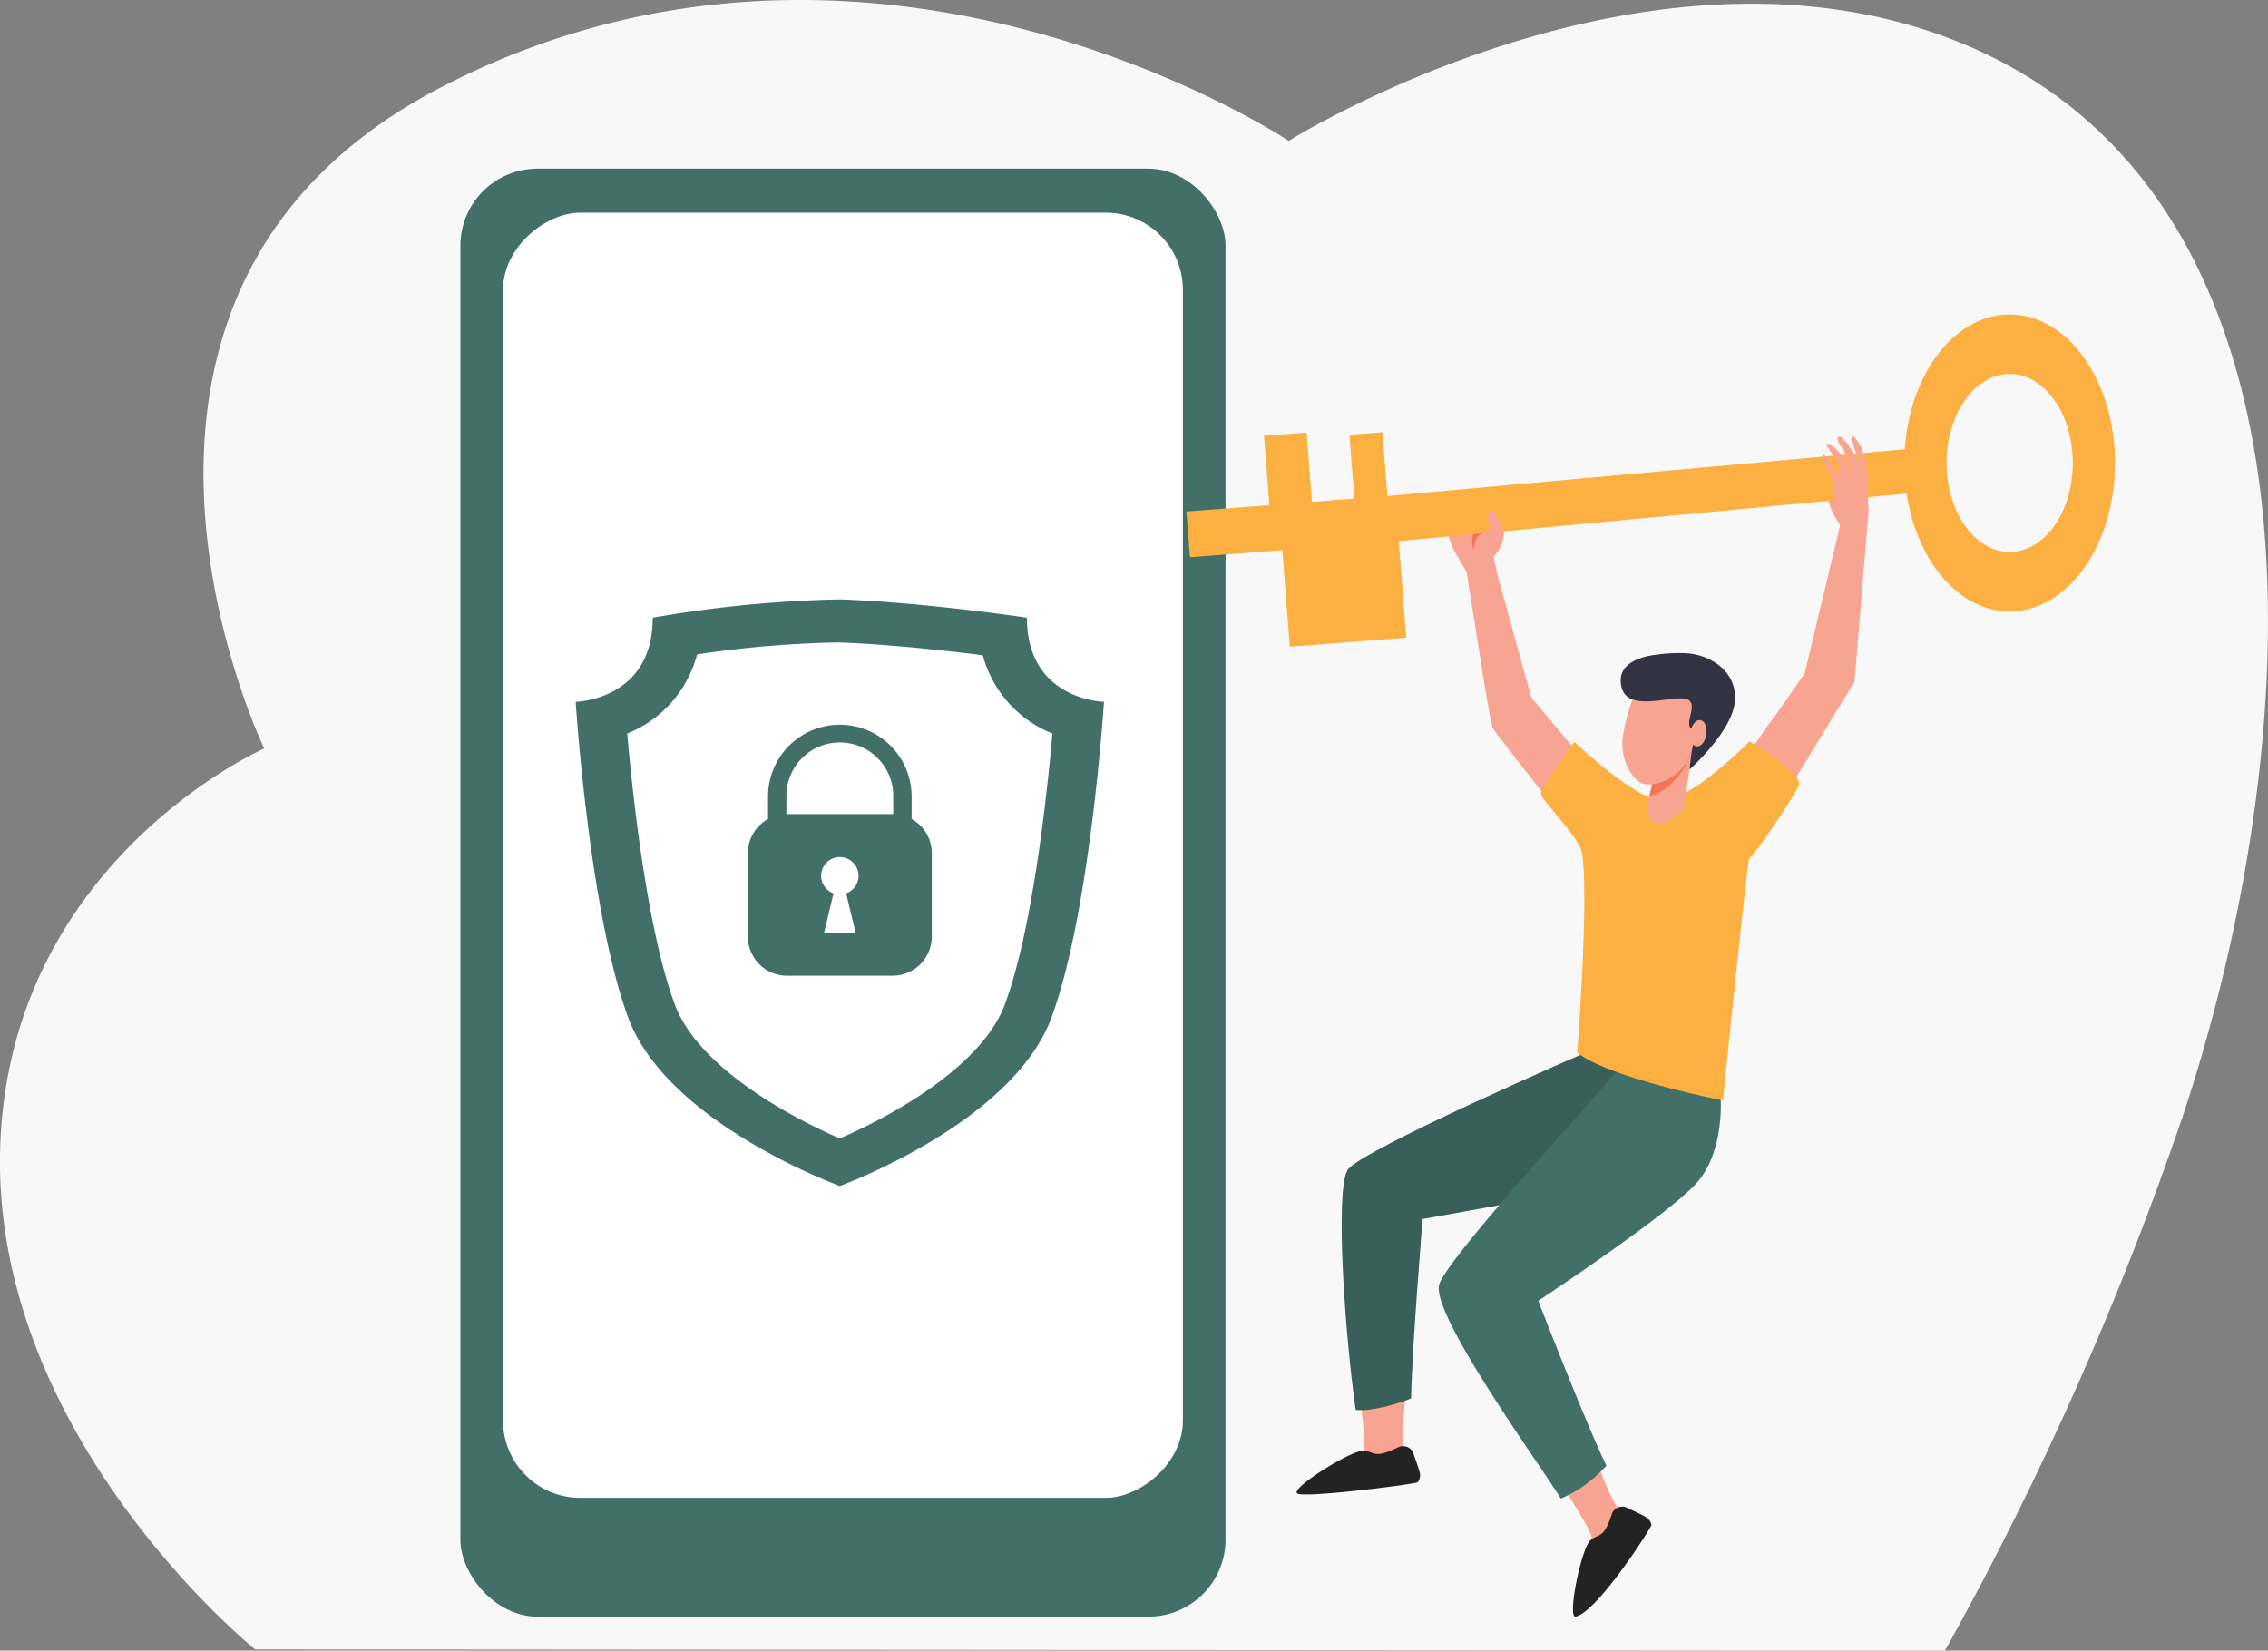 <svg xmlns="http://www.w3.org/2000/svg" width="294.161" height="214.097" viewBox="0 0 294.161 214.097">
  <rect x="0" y="0" width="294.161" height="214.097" fill="#808080" stroke="none"/>
  <g id="Group_16385" data-name="Group 16385" transform="translate(-42.483 -64.5)">
    <g id="Group_16374" data-name="Group 16374" transform="translate(48.675 64.5)">
      <path id="Path_5388" data-name="Path 5388" d="M831.654,1123.822a422.893,422.893,0,0,0,30.9-69.509c16.008-48.242,20.324-117.879-27.8-138.58C794.01,898.2,746.534,928,746.534,928s-53.829-35.948-109.834-7.008c-51.586,26.656-23.043,85.82-23.043,85.82s-28.078,12.332-33.4,43.32c-7.178,41.824,32.221,73.531,32.221,73.531Z" transform="translate(-585.579 -909.726)" fill="#f8f8f8"/>
    </g>
    <g id="Group_16381" data-name="Group 16381" transform="translate(102.197 86.373)">
      <g id="Group_16377" data-name="Group 16377">
        <rect id="Rectangle_26596" data-name="Rectangle 26596" width="99.239" height="187.818" rx="10" fill="#427069"/>
        <rect id="Rectangle_26597" data-name="Rectangle 26597" width="166.696" height="88.171" rx="10" transform="translate(93.705 5.713) rotate(90)" fill="#fff"/>
      </g>
      <g id="Group_16380" data-name="Group 16380" transform="translate(14.952 55.863)">
        <g id="Group_16378" data-name="Group 16378">
          <path id="Path_5389" data-name="Path 5389" d="M801.816,1163.6s-12.982-1.964-24.268-2.378a159.268,159.268,0,0,0-24.268,2.378c0,10.724-9.993,10.91-9.993,10.91s1.745,27.275,6.82,40.983,27.44,21.821,27.44,21.821,22.365-8.113,27.44-21.821,6.82-40.983,6.82-40.983S801.816,1174.319,801.816,1163.6Z" transform="translate(-743.287 -1161.217)" fill="#427069"/>
          <path id="Path_5390" data-name="Path 5390" d="M792.492,1243.652c-8.03-3.494-18.616-9.852-21.409-17.394-3.579-9.667-5.45-26.994-6.166-35.124a15.21,15.21,0,0,0,9.063-10.266,138.723,138.723,0,0,1,18.381-1.551c6.68.252,14.041,1.074,18.672,1.663a15.2,15.2,0,0,0,9.032,10.153c-.717,8.132-2.589,25.468-6.165,35.124C811.11,1233.794,800.536,1240.152,792.492,1243.652Z" transform="translate(-758.231 -1173.723)" fill="#fff"/>
        </g>
        <g id="Group_16379" data-name="Group 16379" transform="translate(22.336 16.266)">
          <path id="Path_5391" data-name="Path 5391" d="M836.784,1226.065v-2.915a9.311,9.311,0,1,0-18.623,0v2.915a5.074,5.074,0,0,0-2.613,4.438v10.817a5.076,5.076,0,0,0,5.076,5.076h13.7a5.076,5.076,0,0,0,5.076-5.076V1230.5A5.074,5.074,0,0,0,836.784,1226.065Zm-16.16-.638-.078,0v-2.279a6.927,6.927,0,1,1,13.853,0v2.279l-.078,0Z" transform="translate(-815.548 -1213.839)" fill="#427069"/>
          <path id="Path_5392" data-name="Path 5392" d="M851.13,1271.813a2.426,2.426,0,1,0-3.246,2.281l-1.224,5.1h4.088l-1.224-5.1A2.425,2.425,0,0,0,851.13,1271.813Z" transform="translate(-836.779 -1252.217)" fill="#fff"/>
        </g>
      </g>
    </g>
    <g id="Group_16384" data-name="Group 16384" transform="translate(196.367 105.285)">
      <g id="Group_16382" data-name="Group 16382" transform="translate(33.382 22.827)">
        <path id="Path_5393" data-name="Path 5393" d="M1115.214,1121.941a4.761,4.761,0,0,1-1.179,2.172,43.485,43.485,0,0,0,1.129,4.694s3.553,12.907,3.77,13.6l8.964,10.717-4.182,5.832s-9.434-11.911-9.816-12.617-3.1-18.693-3.393-20.269c0,0-1.06-1.757-1.688-2.881a10.619,10.619,0,0,1-.839-2.8,11.115,11.115,0,0,1-.418-2.764c-.038-1.334.625-.084.625-.084s.526,2.46.718,2.387c.148-.057-.221-1.384-.279-2.859-.015-.379.835-.444.844-.039a7.365,7.365,0,0,0,.227,1.2,9.659,9.659,0,0,0,.242,1.237c.036-.028.166.1.163-.3,0-.484-.245-1.513-.194-2.226.03-.4.037-1.253.037-1.253s.86-.422.747.121a5.9,5.9,0,0,1,.076,1.276s.346,1.821.611,1.778a20.058,20.058,0,0,0,.144-2.289c.1-1.049.974-.948.974-.948s-.033.824-.022,1.1c.012.322.125,1.284.125,1.284s.456,2.963.7,2.9.819-.367.858-.585-.374-1.3-.335-1.515.374-.257.652-.229.776,1.849.776,1.849A3.527,3.527,0,0,1,1115.214,1121.941Z" transform="translate(-1107.562 -1115.52)" fill="#f8a492"/>
        <path id="Path_5394" data-name="Path 5394" d="M1121.461,1132.665a2.368,2.368,0,0,0-1.2.52c-.583.474-.681,1.92-.681,1.92a5.028,5.028,0,0,1-.107-1.88C1119.654,1132.56,1120.807,1132.384,1121.461,1132.665Z" transform="translate(-1115.746 -1127.276)" fill="#f47458"/>
      </g>
      <path id="Path_5395" data-name="Path 5395" d="M1268.041,1109.655a2.8,2.8,0,0,1,.538,0,1.5,1.5,0,0,1,.686,1.05c0,.7.2.638.2.638l.429,3.21-.383,1.054a9.124,9.124,0,0,1-1.052-1.889C1267.94,1112.17,1267.605,1109.861,1268.041,1109.655Z" transform="translate(-1184.916 -1088.63)" fill="#f7a491"/>
      <g id="Group_16383" data-name="Group 16383">
        <path id="Path_5396" data-name="Path 5396" d="M1097.509,1092.884l-71.883,6.5-.638-8.273-4.284.331.638,8.273-5.5.424-.694-8.99-5.52.426.693,8.99-10.76.83.457,5.929,11.984-.924.966,12.523,15.1-1.165-.966-12.523,70.889-6.64Z" transform="translate(-999.565 -1075.832)" fill="#fcb041"/>
        <path id="Path_5397" data-name="Path 5397" d="M1314.463,1041.671c-7.544,0-13.659,8.624-13.659,19.262s6.115,19.262,13.659,19.262,13.659-8.624,13.659-19.262S1322.007,1041.671,1314.463,1041.671Zm0,30.807c-4.522,0-8.187-5.169-8.187-11.546s3.665-11.545,8.187-11.545,8.187,5.169,8.187,11.545S1318.985,1072.478,1314.463,1072.478Z" transform="translate(-1207.69 -1041.671)" fill="#fcb041"/>
      </g>
      <path id="Path_5398" data-name="Path 5398" d="M1249.213,1096.977s-.454-2.076-.63-2.659-1.143-1.808-1.294-1.633a1.067,1.067,0,0,0,.058.968c.163.28.665,1.831.665,1.831l.116,2.169a19.056,19.056,0,0,0-.429-2.238,13.788,13.788,0,0,0-.976-1.758c-.026-.026-.582-.568-.867-.845a.246.246,0,0,0-.408.1.5.5,0,0,0-.014.189,2.394,2.394,0,0,0,.548,1.05,6.875,6.875,0,0,1,.781,1.609,6.6,6.6,0,0,1,.164,2.006c-.1,0-.263-1.344-.435-1.764a6.409,6.409,0,0,0-.953-1.321c-.28-.315-1.1-1.02-1.446-1.02s.536,1.178.606,1.283.8,1.225.8,1.225.385,1.68.175,1.68-2.056-3.3-2.169-2.729c-.105.525,1.039,2.5,1.155,2.869.083.27.452,3.181.665,5.108.067.6.46,1.048.385,1.364-.315,1.329-4.549,18.995-4.549,18.995s-3.533,5.147-4.548,6.476-3.428,4.969-3.428,4.969l5.948,3.545,8.49-13.9s1.8-22.018,1.831-22.029Z" transform="translate(-1160.976 -1076.905)" fill="#f7a491"/>
      <path id="Path_5399" data-name="Path 5399" d="M1073.948,1491.7a48.245,48.245,0,0,0-.543,6.849c-.015.283.115,1.573.131,1.756-2.889,1.477-4.645,1.61-7.713,2.313.768-1.394,2.285-1.292,2.487-1.879.244-.709.094-3.475-.473-7.993C1069.97,1493.259,1071.846,1492.239,1073.948,1491.7Z" transform="translate(-1045.343 -1352.595)" fill="#f7a491"/>
      <path id="Path_5400" data-name="Path 5400" d="M1161.238,1522.6a31.364,31.364,0,0,0,2.469,5.826c.09.153.858.671.956.827-1.926,2.554-2.519,6.608-4.955,8.541.058-1.581.916-4.6.832-5.219-.1-.742-1.488-3.169-4.041-7C1158.646,1525.139,1159.594,1523.977,1161.238,1522.6Z" transform="translate(-1107.991 -1373.945)" fill="#f7a491"/>
      <path id="Path_5401" data-name="Path 5401" d="M1166.767,1542.9a1.433,1.433,0,0,1,1.861-.91c.717.365,1.664.751,2.379,1.152.8.45.9,1.017.9,1.147-.025.377-7.021,11.3-9.816,11.874-1.144.234.74-8.955,1.937-9.93C1165.089,1545.369,1165.721,1546.134,1166.767,1542.9Z" transform="translate(-1111.606 -1387.264)" fill="#232323"/>
      <path id="Path_5402" data-name="Path 5402" d="M1058.928,1516.785a1.453,1.453,0,0,1,1.979.654c.23.749.6,1.672.806,2.444a1.413,1.413,0,0,1-.228,1.416c-.3.245-14.637,2.084-15.611,1.455s7.09-5.7,8.653-5.55C1055.918,1517.337,1055.79,1518.3,1058.928,1516.785Z" transform="translate(-1031.504 -1369.824)" fill="#232323"/>
      <path id="Path_5403" data-name="Path 5403" d="M1096.892,1350.608l14.771,4.594-18.505,14-17.969,3.251s-1.379,16.639-1.492,23.259c-1.849.759-5.268,1.723-7.186,1.494-1.339-9.19-2.716-28.176-1.077-31.084C1066.85,1363.606,1096.892,1350.608,1096.892,1350.608Z" transform="translate(-1044.558 -1255.115)" fill="#385f59"/>
      <path id="Path_5404" data-name="Path 5404" d="M1128.807,1347.942a13.593,13.593,0,0,0,.9-4.376l9.451,6.564,2.812,1.64s.576,6.918-3.033,11.059-20.61,15.363-20.61,15.363,6.027,15.553,8.834,21.379a16.761,16.761,0,0,1-5.9,4.275c-2.572-4.193-16.478-23.345-15.83-27.594C1105.913,1373.113,1128.04,1349.391,1128.807,1347.942Z" transform="translate(-1072.695 -1250.25)" fill="#427069"/>
      <path id="Path_5405" data-name="Path 5405" d="M1175.38,1220.831s-5.455,5.425-8.553,6.7a15.579,15.579,0,0,1-2.994.84c-3.129.174-11.2-7.483-11.2-7.483s-4.372,5.9-4.335,6.76c.031.734,5.01,5.722,5.321,7.568.969,5.759-.616,25.992-.616,25.992,4.3,3.346,18.91,6.189,18.91,6.189s3.157-31.178,3.418-31.4c1.08-.929,6.233-8.654,6.433-9.547C1182.127,1224.839,1175.38,1220.831,1175.38,1220.831Z" transform="translate(-1102.327 -1165.452)" fill="#fcb041"/>
      <path id="Path_5406" data-name="Path 5406" d="M1193.89,1226.65l-.729,2.976s-.167,2.591,1.036,2.824c1.45.281,3.606-1.889,3.606-1.889l1.248-8.393Z" transform="translate(-1133.314 -1166.375)" fill="#f7a491"/>
      <path id="Path_5407" data-name="Path 5407" d="M1199.469,1222.292l-5.149,4.444-.545,2.223C1195.743,1228.486,1198.549,1226.32,1199.469,1222.292Z" transform="translate(-1133.744 -1166.462)" fill="#f47458"/>
      <path id="Path_5408" data-name="Path 5408" d="M1186.486,1197.308a3.04,3.04,0,0,0-2.8,2.1,26.434,26.434,0,0,0-1.123,4.309c-.545,3.228,1.293,6.182,2.893,6.418s5.409-.824,6.251-5.4c.361-1.96.836-4.531-.775-5.881A7.246,7.246,0,0,0,1186.486,1197.308Z" transform="translate(-1125.928 -1149.2)" fill="#f7a491"/>
      <path id="Path_5409" data-name="Path 5409" d="M1190.7,1198.873s5.638-5.024,5.884-8.949-3.379-6.028-6.479-6.137a21.046,21.046,0,0,0-3.794.2c-3.105.392-5.118,1.768-4.41,4.313.951,3.416,7.4.534,8.715,1.594,1.087.875-.676,2.98.381,3.783.993.755.487.5.158,1.934A25.34,25.34,0,0,0,1190.7,1198.873Z" transform="translate(-1125.44 -1139.847)" fill="#333343"/>
      <path id="Path_5410" data-name="Path 5410" d="M1213.033,1213.743c-.14.941-.715,1.635-1.284,1.551s-.918-.915-.778-1.855.715-1.635,1.284-1.551S1213.172,1212.8,1213.033,1213.743Z" transform="translate(-1145.603 -1159.269)" fill="#f7a491"/>
      <path id="Path_5411" data-name="Path 5411" d="M1124.612,1124.439a5.866,5.866,0,0,1,1.188,2.616,4.716,4.716,0,0,1-.61,2.1l-2.462-1.864a8.563,8.563,0,0,0,1.261-.826c.295-.295-.417-1.359-.234-1.795S1124.312,1124.012,1124.612,1124.439Z" transform="translate(-1084.658 -1098.697)" fill="#f8a492"/>
    </g>
  </g>
</svg>
